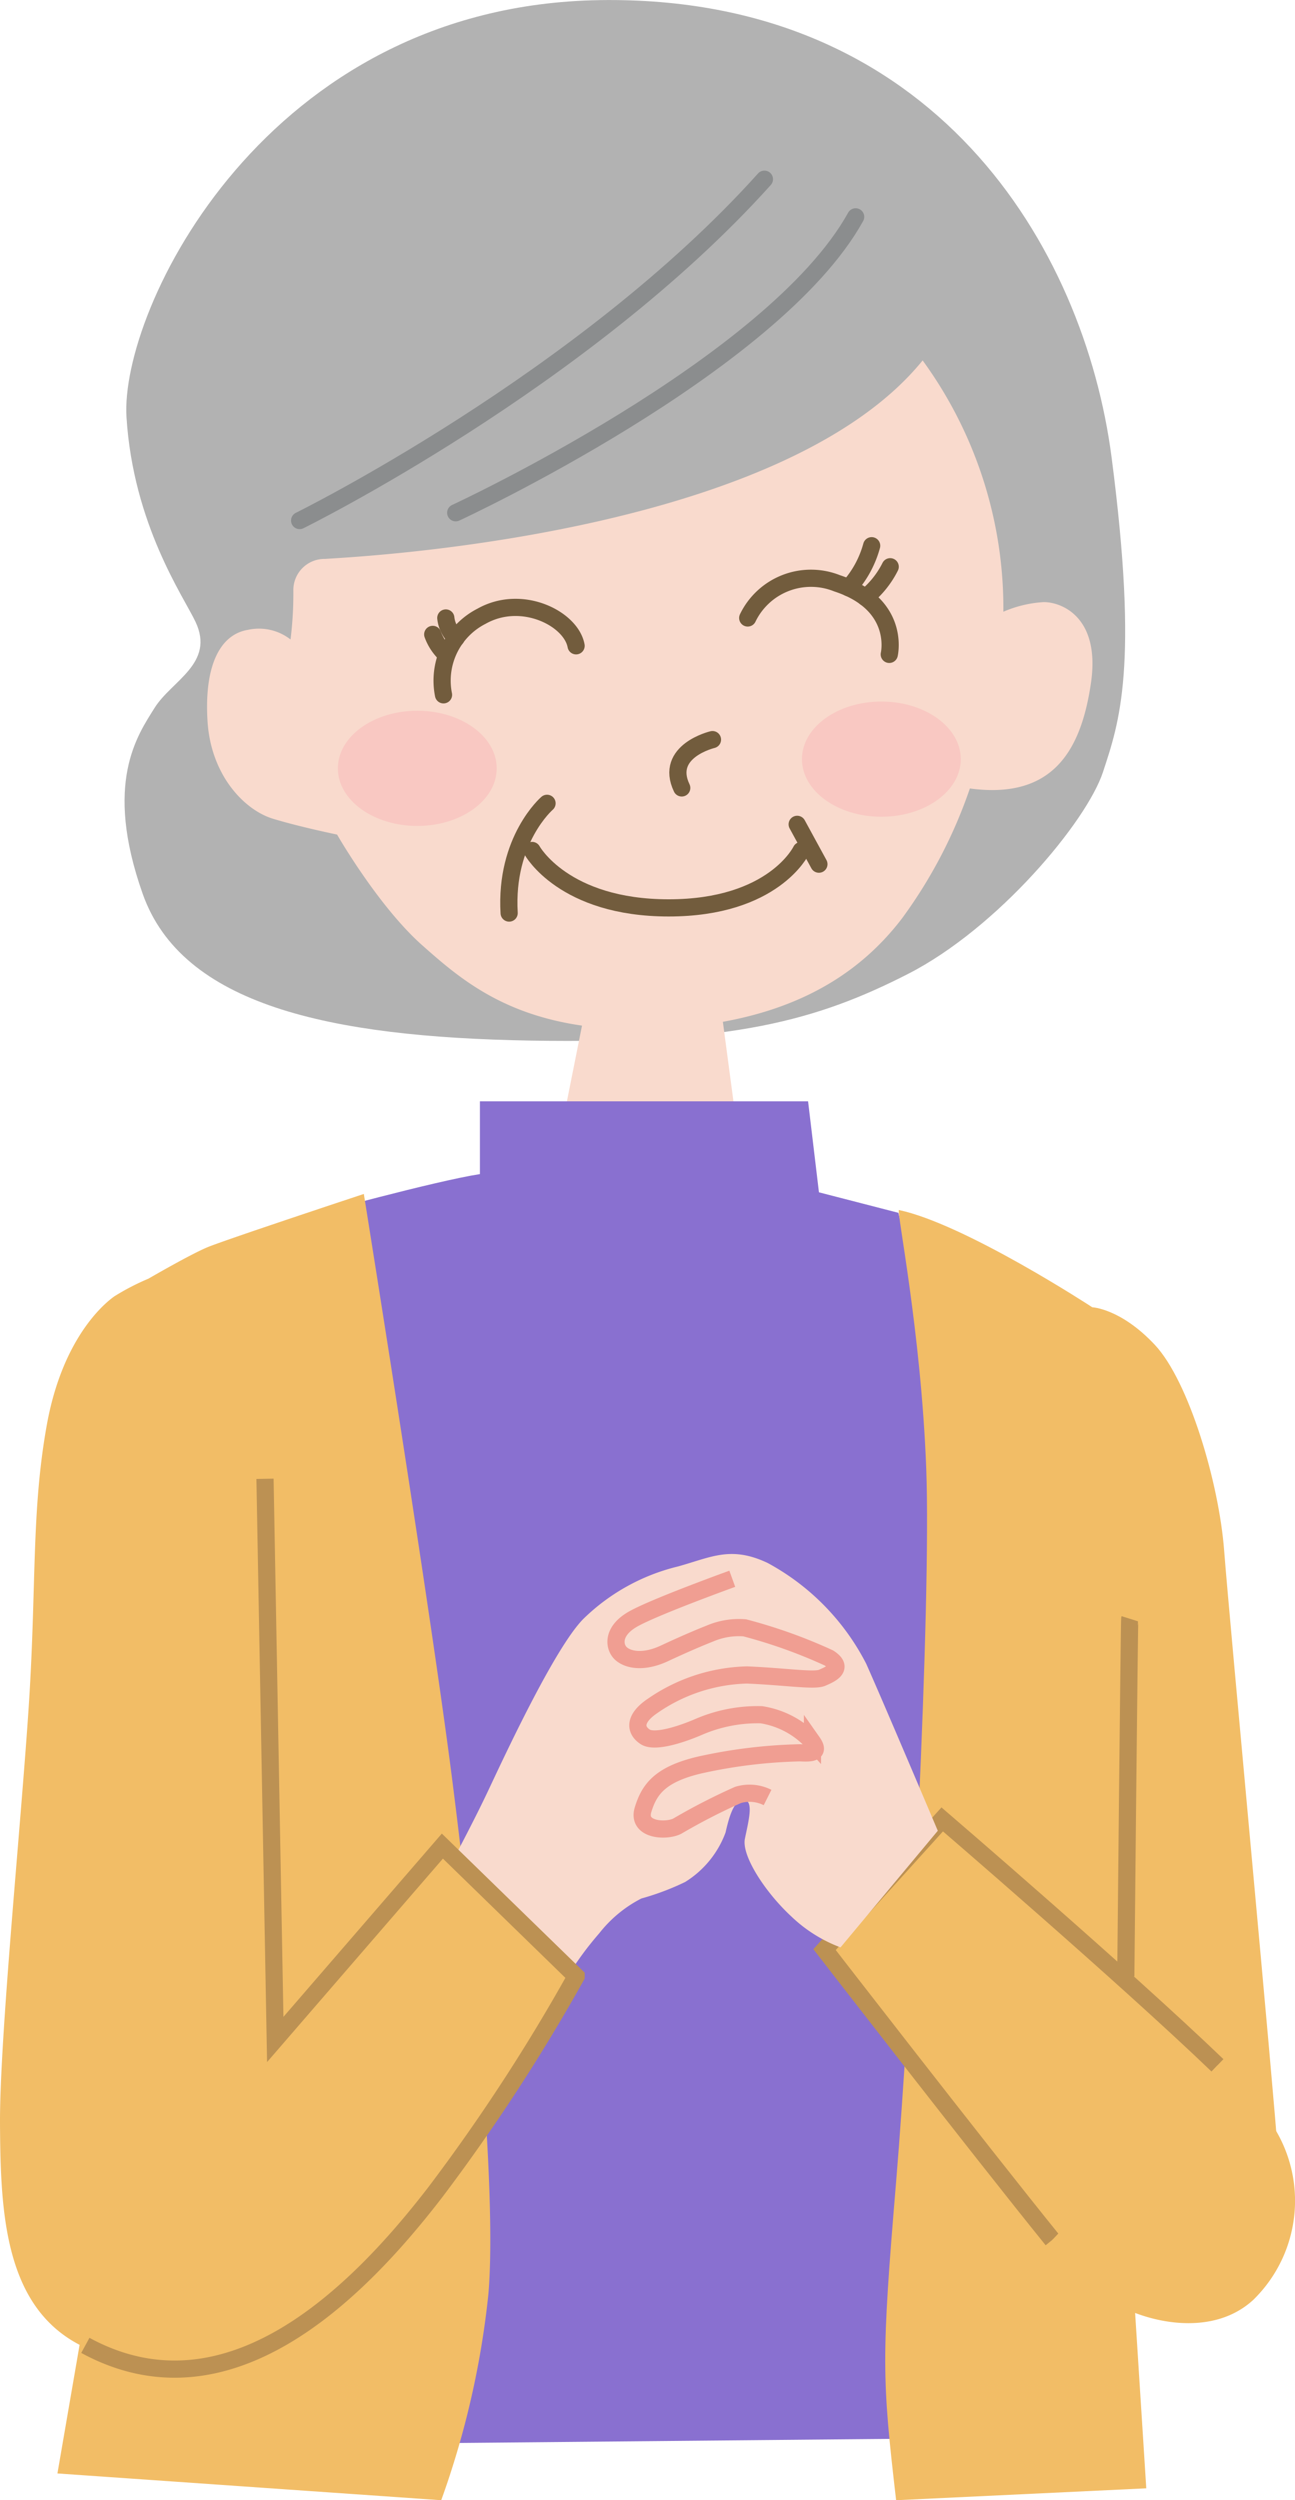 <svg xmlns="http://www.w3.org/2000/svg" width="97.939" height="189.078" viewBox="0 0 97.939 189.078">
  <g id="b" transform="translate(0.001 0.009)">
    <g id="c" transform="translate(-0.001 -0.009)">
      <g id="Group_148" data-name="Group 148">
        <path id="Path_81" data-name="Path 81" d="M19.47,47.026c-.909-1.924-4.71-7.355-5.224-15.478S24.761.391,50.046,0s36.635,18.7,38.7,34.571.581,20.061-.648,23.8-7.936,11.8-14.77,15.285-13.22,5.291-28.511,5.03-26.38-2.712-29.347-11.1-.387-12,.9-14.062,4.583-3.36,3.093-6.513Z" transform="translate(-4.679 0.009)" fill="#b2b2b2"/>
        <path id="Path_82" data-name="Path 82" d="M65.4,114.638l-1.423,7.135H76.8l-1.049-7.883Z" transform="translate(-21.239 -37.802)" fill="#f9dacd"/>
        <path id="Path_83" data-name="Path 83" d="M33.92,46.093S55.4,35.5,69.072,20.28" transform="translate(-11.26 -6.727)" fill="none" stroke="#8b8d8e" stroke-linecap="round" stroke-linejoin="round" stroke-width="1.3"/>
        <path id="Path_84" data-name="Path 84" d="M51.59,46.919s24-11.1,30.248-22.379" transform="translate(-17.126 -8.141)" fill="none" stroke="#8b8d8e" stroke-linecap="round" stroke-linejoin="round" stroke-width="1.3"/>
        <path id="Path_85" data-name="Path 85" d="M29.752,61.9a28.2,28.2,0,0,0,.214-3.7,2.356,2.356,0,0,1,2.4-2.4c1.59-.127,34.27-1.55,45.192-15.011a31.85,31.85,0,0,1,6.106,19.005,8.987,8.987,0,0,1,3.053-.728c1.416,0,4.3,1.2,3.567,6.146S87.5,74.021,81.13,73.159a36.572,36.572,0,0,1-5.117,9.807c-3.44,4.516-8.985,8.043-18.832,8.384S43.079,88,39.726,85.03s-6.453-8.384-6.453-8.384-2.752-.561-4.857-1.2-4.69-3.227-4.943-7.4.949-6.533,3.053-6.881a3.883,3.883,0,0,1,3.227.728Z" transform="translate(-7.78 -13.532)" fill="#f9dacd"/>
        <path id="Path_86" data-name="Path 86" d="M50.158,75.364a5.469,5.469,0,0,1,2.879-5.945c3.04-1.71,6.767.174,7.148,2.238" transform="translate(-16.616 -22.818)" fill="none" stroke="#725c3d" stroke-linecap="round" stroke-miterlimit="10" stroke-width="1.3"/>
        <path id="Path_87" data-name="Path 87" d="M50.47,69.95a2.4,2.4,0,0,0,.775,1.523" transform="translate(-16.754 -23.216)" fill="none" stroke="#725c3d" stroke-linecap="round" stroke-miterlimit="10" stroke-width="1.3"/>
        <path id="Path_88" data-name="Path 88" d="M48.99,71.81a3.879,3.879,0,0,0,.989,1.5" transform="translate(-16.263 -23.833)" fill="none" stroke="#725c3d" stroke-linecap="round" stroke-miterlimit="10" stroke-width="1.3"/>
        <path id="Path_89" data-name="Path 89" d="M84.65,68.467A5.31,5.31,0,0,1,91.4,65.842c4.857,1.59,3.955,5.378,3.955,5.378" transform="translate(-28.101 -21.733)" fill="none" stroke="#725c3d" stroke-linecap="round" stroke-miterlimit="10" stroke-width="1.3"/>
        <path id="Path_90" data-name="Path 90" d="M97.817,61.77a7.788,7.788,0,0,1-1.737,3.18" transform="translate(-31.895 -20.5)" fill="none" stroke="#725c3d" stroke-linecap="round" stroke-miterlimit="10" stroke-width="1.3"/>
        <path id="Path_91" data-name="Path 91" d="M99.85,64.15a7.036,7.036,0,0,1-1.87,2.325" transform="translate(-32.526 -21.29)" fill="none" stroke="#725c3d" stroke-linecap="round" stroke-miterlimit="10" stroke-width="1.3"/>
        <path id="Path_92" data-name="Path 92" d="M79.36,83.72s-3.654.862-2.325,3.654" transform="translate(-25.476 -27.787)" fill="none" stroke="#725c3d" stroke-linecap="round" stroke-miterlimit="10" stroke-width="1.3"/>
        <path id="Path_93" data-name="Path 93" d="M60.24,96.27s2.378,4.342,10.328,4.342,10.02-4.342,10.02-4.342" transform="translate(-19.997 -31.953)" fill="none" stroke="#725c3d" stroke-linecap="round" stroke-miterlimit="10" stroke-width="1.3"/>
        <line id="Line_80" data-name="Line 80" x2="1.643" y2="3.013" transform="translate(60.29 62.34)" fill="none" stroke="#725c3d" stroke-linecap="round" stroke-miterlimit="10" stroke-width="1.3"/>
        <path id="Path_94" data-name="Path 94" d="M60.494,90.93s-3.193,2.752-2.866,8.3" transform="translate(-19.122 -30.18)" fill="none" stroke="#725c3d" stroke-linecap="round" stroke-miterlimit="10" stroke-width="1.3"/>
        <path id="Path_95" data-name="Path 95" d="M45.181,130.165v-5.5H70l.822,6.881,6.006,1.55,4.816,19.694-.862,72.982-54.01.514,5.678-93.023s9.372-2.579,12.726-3.093Z" transform="translate(-8.886 -41.378)" fill="#8970d0"/>
        <path id="Path_96" data-name="Path 96" d="M27.522,135.15S17,138.63,15.665,139.192s-4.436,2.365-4.436,2.365a18.221,18.221,0,0,0-2.579,1.336c-.862.608-3.955,3.267-5.117,9.76s-.775,12-1.336,20.856S-.04,198.967,0,205.5s.3,13.715,6.019,16.687l-1.677,9.727,29.026,2.024a65.954,65.954,0,0,0,3.567-15.578c.688-8-1.2-27.349-2.966-40.676s-6.453-42.527-6.453-42.527Z" transform="translate(0.001 -44.86)" fill="#f2bd66"/>
        <path id="Path_97" data-name="Path 97" d="M101.255,136.96c-.214-.047,1.677,9.205,2.064,19.567s-1.162,40.549-2.278,53.923-1.076,14.8,0,24.089l18.919-.9L118.584,212s.862,2.238,4.3,2.325,7.355-.989,7.054-5.718-3.7-40.763-4.088-45.88-2.665-12.813-5.244-15.565-4.73-2.839-4.73-2.839-9.6-6.286-14.623-7.355Z" transform="translate(-33.269 -45.461)" fill="#f2bd66"/>
        <path id="Path_98" data-name="Path 98" d="M127.751,183.24c-.04.127-.3,27.049-.3,27.049" transform="translate(-42.309 -60.824)" fill="#f2bd66" stroke="#bc9153" stroke-miterlimit="10" stroke-width="1.3"/>
        <path id="Path_99" data-name="Path 99" d="M123.064,224.558c-7.028-6.754-20.816-18.6-20.816-18.6l-8.9,9.847s11.5,14.864,17.228,21.951" transform="translate(-30.989 -68.367)" fill="#f2bd66" stroke="#bc9153" stroke-miterlimit="10" stroke-width="1.3"/>
        <path id="Path_100" data-name="Path 100" d="M119.13,247c1.43,1.77,2.5,3.06,2.939,3.507,2.191,2.238,8.557,4.429,12.258,1.029a10.466,10.466,0,0,0,.775-14.149,47.753,47.753,0,0,0-3.48-3.594" transform="translate(-39.547 -77.606)" fill="#f2bd66"/>
        <path id="Path_101" data-name="Path 101" d="M80.527,205.66a10.883,10.883,0,0,1-3.741-2.365c-1.937-1.8-3.741-4.556-3.48-5.845s.681-2.839-.027-2.926-1.1.949-1.436,2.452a7.431,7.431,0,0,1-3.053,3.741,19.413,19.413,0,0,1-3.313,1.249,9.588,9.588,0,0,0-3.18,2.625,24.234,24.234,0,0,0-2.4,3.267l-8.771-8.6s1.637-3.053,2.752-5.418,5.03-10.835,7.221-13.027a15.423,15.423,0,0,1,7.141-3.955c2.5-.688,4-1.59,6.794-.261a17.975,17.975,0,0,1,7.442,7.609c1.289,2.879,5.418,12.639,5.418,12.639l-7.355,8.818Z" transform="translate(-16.97 -58.394)" fill="#f9dacd"/>
        <path id="Path_102" data-name="Path 102" d="M81.2,195.26a3.03,3.03,0,0,0-2.238-.194,46.6,46.6,0,0,0-4.6,2.365c-.862.428-3.053.3-2.579-1.249s1.289-2.665,4.255-3.374a38.8,38.8,0,0,1,7.609-.929c.815.04,1.55.04.949-.815A6.635,6.635,0,0,0,80.728,189a11.231,11.231,0,0,0-4.69.9c-1.289.561-3.354,1.249-4.088.775s-.862-1.289.341-2.191a13.08,13.08,0,0,1,7.355-2.492c2.966.127,5.077.474,5.678.214s1.717-.728.514-1.5a38.65,38.65,0,0,0-6.366-2.278,5.585,5.585,0,0,0-2.625.428c-.648.254-1.891.775-3.44,1.5s-2.712.514-3.267.04-.775-1.717.949-2.665,7.442-3.013,7.442-3.013" transform="translate(-23.15 -59.324)" fill="#f9dacd" stroke="#f09e92" stroke-miterlimit="10" stroke-width="1.3"/>
        <path id="Path_103" data-name="Path 103" d="M23.248,167.4l.775,42.4,12.639-14.623,10.114,9.847a141.331,141.331,0,0,1-10.628,16.3c-6.019,7.829-15.739,17.456-26.487,11.61" transform="translate(-3.206 -55.566)" fill="#f2bd66" stroke="#bc9153" stroke-miterlimit="10" stroke-width="1.3"/>
        <ellipse id="Ellipse_22" data-name="Ellipse 22" cx="6.006" cy="4.356" rx="6.006" ry="4.356" transform="translate(25.553 53.749)" fill="#f9c8c2"/>
        <ellipse id="Ellipse_23" data-name="Ellipse 23" cx="6.006" cy="4.356" rx="6.006" ry="4.356" transform="translate(60.651 53.054)" fill="#f9c8c2"/>
      </g>
    </g>
  </g>
</svg>
